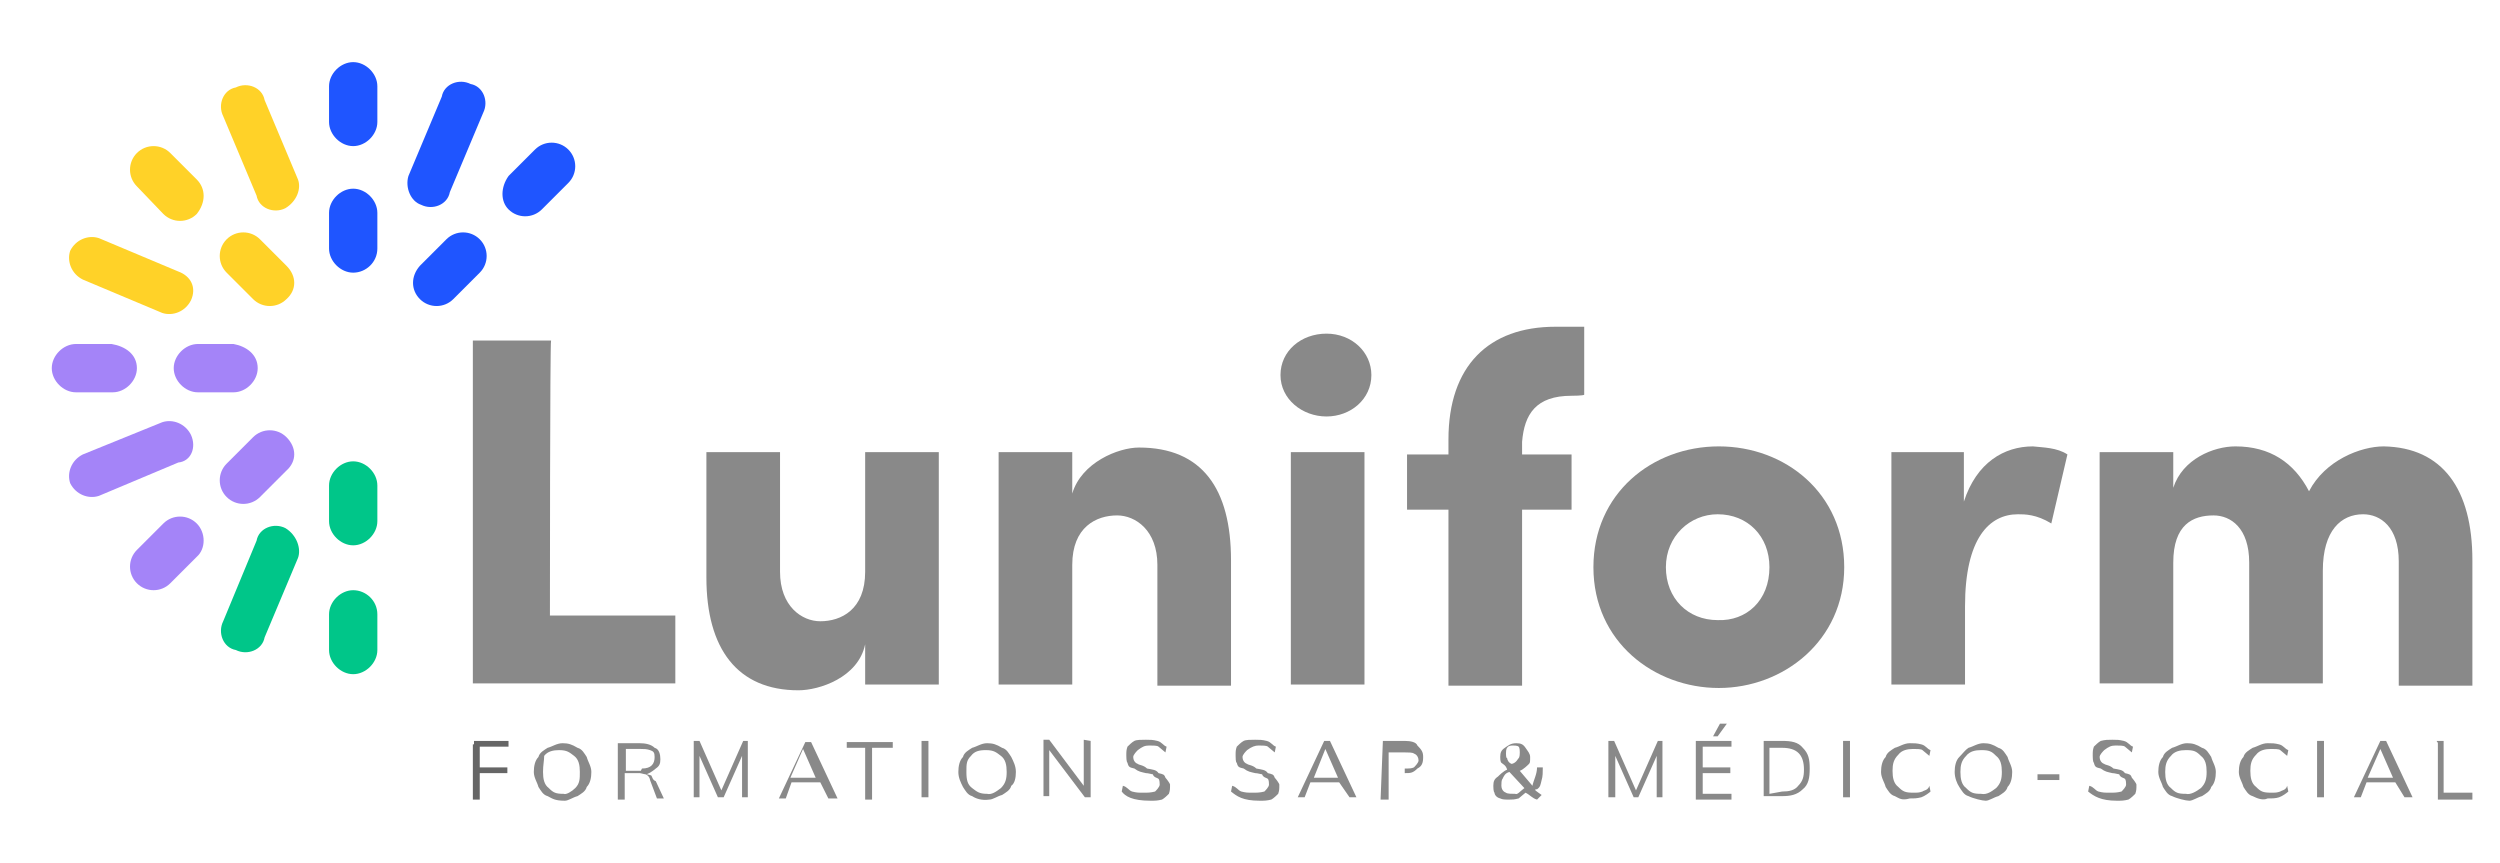 <svg xmlns="http://www.w3.org/2000/svg" xmlns:xlink="http://www.w3.org/1999/xlink" version="1.1" id="Calque_1" x="0px" y="0px" viewBox="0 0 217.3 75" style="enable-background:new 0 0 217.3 75;" xml:space="preserve"> <style type="text/css"> .st0{fill:#1F55FF;} .st1{fill:#FFD228;} .st2{fill:#A484F8;} .st3{fill:#00C689;} .st4{fill:#898989;} .st5{fill:#666666;} </style> <g> <g> <path class="st0" d="M30.7,23.7L30.7,23.7c-1.1,0-2.1-1-2.1-2.1v-3.1c0-1.1,1-2.1,2.1-2.1l0,0c1.1,0,2.1,1,2.1,2.1v3.1 C32.8,22.8,31.8,23.7,30.7,23.7z"></path> </g> <g> <path class="st1" d="M24.8,18.1L24.8,18.1c-1,0.5-2.3,0-2.5-1.1l-2.9-6.9c-0.5-1,0-2.3,1.1-2.5l0,0c1-0.5,2.3,0,2.5,1.1l2.9,6.9 C26.2,16.4,25.8,17.5,24.8,18.1z"></path> </g> <g> <path class="st0" d="M30.7,12.7L30.7,12.7c-1.1,0-2.1-1-2.1-2.1V7.5c0-1.1,1-2.1,2.1-2.1l0,0c1.1,0,2.1,1,2.1,2.1v3.1 C32.8,11.7,31.8,12.7,30.7,12.7z"></path> </g> <g> <path class="st2" d="M22.4,32L22.4,32c0,1.1-1,2.1-2.1,2.1h-3.1c-1.1,0-2.1-1-2.1-2.1l0,0c0-1.1,1-2.1,2.1-2.1h3.1 C21.4,30.1,22.4,30.8,22.4,32z"></path> </g> <g> <path class="st1" d="M24.9,26L24.9,26c-0.8,0.8-2.1,0.8-2.9,0l-2.3-2.3c-0.8-0.8-0.8-2.1,0-2.9l0,0c0.8-0.8,2.1-0.8,2.9,0l2.3,2.3 C25.8,24,25.8,25.2,24.9,26z"></path> </g> <g> <path class="st1" d="M16.6,26.1L16.6,26.1c-0.5,1-1.6,1.4-2.5,1.1l-6.9-2.9c-1-0.5-1.4-1.6-1.1-2.5l0,0c0.5-1,1.6-1.4,2.5-1.1 l6.9,2.9C16.6,24,17.1,25,16.6,26.1z"></path> </g> <g> <path class="st1" d="M17.1,18.6L17.1,18.6c-0.8,0.8-2.1,0.8-2.9,0l-2.3-2.4c-0.8-0.8-0.8-2.1,0-2.9l0,0c0.8-0.8,2.1-0.8,2.9,0 l2.3,2.3C17.9,16.4,17.9,17.6,17.1,18.6z"></path> </g> <g> <path class="st2" d="M11.9,32L11.9,32c0,1.1-1,2.1-2.1,2.1H6.6c-1.1,0-2.1-1-2.1-2.1l0,0c0-1.1,1-2.1,2.1-2.1h3.1 C10.9,30.1,11.9,30.8,11.9,32z"></path> </g> <g> <path class="st3" d="M30.7,40.1L30.7,40.1c-1.1,0-2.1,1-2.1,2.1v3.1c0,1.1,1,2.1,2.1,2.1l0,0c1.1,0,2.1-1,2.1-2.1v-3.1 C32.8,41.1,31.8,40.1,30.7,40.1z"></path> </g> <g> <path class="st3" d="M24.8,45.9L24.8,45.9c-1-0.5-2.3,0-2.5,1.1l-2.9,7c-0.5,1,0,2.3,1.1,2.5l0,0c1,0.5,2.3,0,2.5-1.1l2.9-6.9 C26.2,47.7,25.8,46.5,24.8,45.9z"></path> </g> <g> <path class="st3" d="M30.7,51.3L30.7,51.3c-1.1,0-2.1,1-2.1,2.1v3.1c0,1.1,1,2.1,2.1,2.1l0,0c1.1,0,2.1-1,2.1-2.1v-3.1 C32.8,52.2,31.8,51.3,30.7,51.3z"></path> </g> <g> <path class="st2" d="M24.9,38L24.9,38c-0.8-0.8-2.1-0.8-2.9,0l-2.3,2.3c-0.8,0.8-0.8,2.1,0,2.9l0,0c0.8,0.8,2.1,0.8,2.9,0l2.3-2.3 C25.8,40.1,25.8,38.9,24.9,38z"></path> </g> <g> <path class="st2" d="M16.6,37.8L16.6,37.8c-0.5-1-1.6-1.4-2.5-1.1l-6.9,2.8c-1,0.5-1.4,1.6-1.1,2.5l0,0c0.5,1,1.6,1.4,2.5,1.1 l6.9-2.9C16.6,40.1,17.1,38.9,16.6,37.8z"></path> </g> <g> <path class="st2" d="M17.1,45.5L17.1,45.5c-0.8-0.8-2.1-0.8-2.9,0l-2.3,2.3c-0.8,0.8-0.8,2.1,0,2.9l0,0c0.8,0.8,2.1,0.8,2.9,0 l2.3-2.3C17.9,47.7,17.9,46.3,17.1,45.5z"></path> </g> <g> <path class="st0" d="M36.6,17.8L36.6,17.8c1,0.5,2.3,0,2.5-1.1L42,9.8c0.5-1,0-2.3-1.1-2.5l0,0c-1-0.5-2.3,0-2.5,1.1l-2.9,6.9 C35.2,16.3,35.7,17.5,36.6,17.8z"></path> </g> <g> <path class="st0" d="M36.5,26L36.5,26c0.8,0.8,2.1,0.8,2.9,0l2.3-2.3c0.8-0.8,0.8-2.1,0-2.9l0,0c-0.8-0.8-2.1-0.8-2.9,0l-2.3,2.3 C35.7,24,35.7,25.2,36.5,26z"></path> </g> <g> <path class="st0" d="M44.2,18.2L44.2,18.2c0.8,0.8,2.1,0.8,2.9,0l2.3-2.3c0.8-0.8,0.8-2.1,0-2.9l0,0c-0.8-0.8-2.1-0.8-2.9,0 l-2.3,2.3C43.5,16.3,43.5,17.5,44.2,18.2z"></path> </g> <g> <g> <path class="st4" d="M47.8,53.5h10.9v5.9H41.1V29.6h6.8C47.8,29.6,47.8,53.5,47.8,53.5z"></path> <path class="st4" d="M75.2,39.3h6.4v20.2h-6.4v-3.5c-0.6,2.9-4,4-5.8,4c-5.3,0-8-3.6-8-9.8V39.3h6.4v10.4c0,3,1.9,4.3,3.5,4.3 c1.8,0,3.9-1,3.9-4.3C75.2,49.8,75.2,39.3,75.2,39.3z"></path> <path class="st4" d="M107,48.7v10.9h-6.4V49.1c0-3-1.9-4.3-3.5-4.3c-1.8,0-3.9,1-3.9,4.3v10.4h-6.4V39.3h6.4v3.6 c0.8-2.7,4-4,5.8-4C104.5,38.9,107,42.5,107,48.7z"></path> <path class="st4" d="M111.3,32.6c0-2.1,1.8-3.6,4-3.6c2.2,0,3.9,1.6,3.9,3.6c0,2.1-1.8,3.6-3.9,3.6S111.3,34.7,111.3,32.6z M112.2,59.4V39.3h6.4v20.2H112.2z"></path> <path class="st4" d="M136.6,34.4c-3.1,0-4.1,1.6-4.3,4v1.1h4.3v4.8h-4.3v15.3h-6.4V44.3h-3.6v-4.8h3.6v-1.3 c0-6.4,3.5-9.8,9.3-9.8h2.5v5.9C137.7,34.4,136.6,34.4,136.6,34.4z"></path> <path class="st4" d="M138.5,49.3c0-6.4,5.1-10.5,10.9-10.5s10.9,4.1,10.9,10.5s-5.3,10.5-10.9,10.5S138.5,55.8,138.5,49.3z M153.8,49.3c0-2.7-1.9-4.6-4.5-4.6c-2.4,0-4.5,1.9-4.5,4.6c0,2.7,1.9,4.6,4.5,4.6C151.8,54,153.8,52.2,153.8,49.3z"></path> <path class="st4" d="M179.7,39.5l-1.4,6c-1.3-0.8-2.3-0.8-2.9-0.8c-2.5,0-4.6,2.1-4.6,8v6.8h-6.4V39.3h6.3v4.3 c1.1-3.4,3.5-4.8,6-4.8C177.6,38.9,178.8,38.9,179.7,39.5z"></path> <path class="st4" d="M214.9,48.7v10.9h-6.4V48.8c0-3-1.6-4.1-3.1-4.1c-1.9,0-3.5,1.4-3.5,4.9v9.8h-6.4V48.9c0-3-1.6-4.1-3.1-4.1 c-1.8,0-3.5,0.8-3.5,4.1v10.5h-6.4V39.3h6.4v3.1c0.8-2.5,3.5-3.6,5.4-3.6c3,0,5.1,1.4,6.4,3.9c1.4-2.7,4.5-3.9,6.5-3.9 C212.3,38.9,214.9,42.5,214.9,48.7z"></path> </g> </g> <g> <path class="st5" d="M41.2,64.4h3v0.5h-2.5v1.8h2.4v0.5h-2.4v2.3h-0.6v-4.8h0.1V64.4z"></path> <path class="st4" d="M47.6,69.2c-0.4-0.1-0.6-0.5-0.8-0.8c-0.1-0.4-0.4-0.8-0.4-1.3c0-0.5,0.1-1,0.4-1.3c0.1-0.4,0.5-0.6,0.8-0.8 c0.4-0.1,0.8-0.4,1.3-0.4s0.8,0.1,1.3,0.4c0.4,0.1,0.6,0.5,0.8,0.8c0.1,0.4,0.4,0.8,0.4,1.3c0,0.5-0.1,1-0.4,1.3 c-0.1,0.4-0.5,0.6-0.8,0.8c-0.4,0.1-0.8,0.4-1.1,0.4C48.2,69.6,48,69.4,47.6,69.2z M50,68.5c0.4-0.4,0.4-0.8,0.4-1.4 c0-0.6-0.1-1.1-0.5-1.4s-0.6-0.5-1.3-0.5c-0.5,0-1,0.1-1.3,0.5c0,0.4-0.1,0.8-0.1,1.4c0,0.6,0.1,1.1,0.5,1.4 c0.4,0.4,0.6,0.5,1.3,0.5C49.2,69.1,49.7,68.8,50,68.5z"></path> <path class="st4" d="M57.7,69.4h-0.6l-0.6-1.6c0-0.1-0.1-0.4-0.4-0.5c-0.1,0-0.4-0.1-0.5-0.1h-1.3v2.3h-0.6v-4.9h1.9 c0.5,0,1,0.1,1.3,0.4c0.4,0.1,0.5,0.6,0.5,1c0,0.4-0.1,0.6-0.4,0.8c-0.1,0.1-0.5,0.4-0.8,0.5c0.1,0,0.4,0.1,0.4,0.1 c0.1,0.1,0.1,0.4,0.4,0.5L57.7,69.4z M55.8,66.8c0.8,0,1.1-0.4,1.1-1c0-0.4-0.1-0.5-0.4-0.6s-0.5-0.1-0.8-0.1h-1.3V67h1.3 L55.8,66.8L55.8,66.8z"></path> <path class="st4" d="M65,64.4v4.9h-0.5v-3.6l-1.6,3.6h-0.5l-1.6-3.6v3.6h-0.5v-4.9h0.5l1.9,4.3l1.9-4.3H65z"></path> <path class="st4" d="M71.3,68h-2.5l-0.5,1.4h-0.6l2.3-4.9h0.5l2.3,4.9h-0.8L71.3,68z M70.9,67.6l-1.1-2.5l-1.1,2.5H70.9z"></path> <path class="st4" d="M75.4,65h-1.8v-0.5h4V65h-1.8v4.5h-0.6V65H75.4z"></path> <path class="st4" d="M80.1,64.4h0.6v4.9h-0.6C80.1,69.3,80.1,64.4,80.1,64.4z"></path> <path class="st4" d="M84.5,69.2c-0.4-0.1-0.6-0.5-0.8-0.8c-0.2-0.4-0.4-0.8-0.4-1.3c0-0.5,0.1-1,0.4-1.3c0.1-0.4,0.5-0.6,0.8-0.8 c0.4-0.1,0.8-0.4,1.3-0.4s0.8,0.1,1.3,0.4c0.4,0.1,0.6,0.5,0.8,0.8c0.2,0.4,0.4,0.8,0.4,1.3c0,0.5-0.1,1-0.4,1.2 c-0.1,0.4-0.5,0.6-0.8,0.8c-0.4,0.1-0.8,0.4-1.1,0.4C85.3,69.6,84.8,69.4,84.5,69.2z M87,68.5c0.4-0.4,0.5-0.8,0.5-1.4 c0-0.6-0.1-1.1-0.5-1.4s-0.6-0.5-1.3-0.5c-0.6,0-1,0.1-1.3,0.5c-0.4,0.4-0.4,0.7-0.4,1.4s0.1,1.1,0.5,1.4s0.6,0.5,1.3,0.5 C86.2,69.1,86.6,68.8,87,68.5z"></path> <path class="st4" d="M94.8,64.4v4.9h-0.5l-3.1-4.1v4h-0.5v-4.9h0.5l3,4v-4L94.8,64.4L94.8,64.4z"></path> <path class="st4" d="M97.5,68.8l0.1-0.5c0.4,0.1,0.5,0.4,0.8,0.5c0.4,0.1,0.5,0.1,1,0.1c0.4,0,0.6,0,1-0.1 c0.1-0.1,0.4-0.4,0.4-0.6c0-0.1,0-0.4-0.1-0.5c-0.1-0.1-0.4-0.1-0.5-0.4c-0.1,0-0.4-0.1-0.6-0.1c-0.4-0.1-0.6-0.1-1-0.4 c-0.4-0.1-0.5-0.1-0.6-0.5c-0.1-0.1-0.1-0.5-0.1-0.6c0-0.4,0-0.5,0.1-0.8c0.1-0.1,0.4-0.4,0.6-0.5s0.6-0.1,1-0.1s0.6,0,1,0.1 s0.5,0.4,0.8,0.5l-0.1,0.5c-0.1-0.1-0.5-0.4-0.6-0.5c-0.1-0.1-0.5-0.1-0.8-0.1c-0.4,0-0.6,0.1-1,0.4c-0.1,0.1-0.4,0.4-0.4,0.6 s0.1,0.5,0.4,0.6c0.1,0.1,0.5,0.1,0.8,0.4c0.5,0.1,0.8,0.1,1,0.4c0.4,0.1,0.5,0.1,0.6,0.4c0.1,0.1,0.4,0.5,0.4,0.6 c0,0.4,0,0.5-0.1,0.8c-0.1,0.1-0.4,0.4-0.6,0.5c-0.4,0.1-0.6,0.1-1,0.1C98.4,69.6,97.8,69.2,97.5,68.8z"></path> <path class="st4" d="M107,68.8l0.1-0.5c0.4,0.1,0.5,0.4,0.8,0.5c0.4,0.1,0.5,0.1,1,0.1c0.4,0,0.6,0,1-0.1c0.1-0.1,0.4-0.4,0.4-0.6 c0-0.1,0-0.4-0.1-0.5c-0.1-0.1-0.4-0.1-0.5-0.4c-0.1,0-0.4-0.1-0.6-0.1c-0.4-0.1-0.6-0.1-1-0.4c-0.4-0.1-0.5-0.1-0.6-0.5 c-0.1,0-0.1-0.5-0.1-0.6c0-0.4,0-0.5,0.1-0.8c0.1-0.1,0.4-0.4,0.6-0.5c0.2-0.1,0.6-0.1,1-0.1s0.6,0,1,0.1s0.5,0.4,0.8,0.5 l-0.1,0.5c-0.1-0.1-0.5-0.4-0.6-0.5s-0.5-0.1-0.8-0.1s-0.6,0.1-1,0.4c-0.1,0.1-0.4,0.4-0.4,0.6s0.1,0.5,0.4,0.6 c0.1,0.1,0.5,0.1,0.8,0.4c0.5,0.1,0.8,0.1,1,0.4c0.4,0.1,0.5,0.1,0.6,0.4c0.1,0.1,0.4,0.5,0.4,0.6c0,0.4,0,0.5-0.1,0.8 c-0.1,0.1-0.4,0.4-0.6,0.5c-0.4,0.1-0.6,0.1-1,0.1C108,69.6,107.5,69.2,107,68.8z"></path> <path class="st4" d="M116.4,68h-2.5l-0.5,1.3h-0.6l2.3-4.9h0.5l2.3,4.9h-0.6L116.4,68z M116.3,67.6l-1.1-2.5l-1,2.5H116.3z"></path> <path class="st4" d="M120.2,64.4h1.9c0.5,0,1,0.1,1.1,0.4c0.4,0.4,0.5,0.6,0.5,1c0,0.5-0.1,0.8-0.5,1c-0.4,0.4-0.6,0.4-1.1,0.4 h-1.4v2.3H120L120.2,64.4L120.2,64.4L120.2,64.4z M122.1,66.8c0.4,0,0.6,0,0.8-0.1c0.1-0.1,0.4-0.4,0.4-0.6s-0.1-0.5-0.4-0.6 c-0.1-0.1-0.5-0.1-0.8-0.1h-1.4v1.8h1.4V66.8z"></path> <path class="st4" d="M134,69.1l-0.4,0.4c-0.4-0.1-0.6-0.4-1-0.6c-0.1,0.1-0.5,0.4-0.6,0.5c-0.4,0.1-0.5,0.1-0.8,0.1 c-0.4,0-0.6,0-0.8-0.1c-0.4-0.1-0.5-0.4-0.5-0.5c-0.1-0.1-0.1-0.5-0.1-0.6c0-0.4,0.1-0.6,0.4-0.8c0.1-0.1,0.5-0.5,0.8-0.6 c-0.1-0.4-0.4-0.5-0.5-0.6c-0.1-0.1-0.1-0.4-0.1-0.5c0-0.4,0.1-0.6,0.4-0.8s0.5-0.4,1-0.4c0.4,0,0.6,0.1,0.8,0.4s0.4,0.5,0.4,0.8 c0,0.4,0,0.5-0.1,0.6c-0.1,0.1-0.5,0.5-0.8,0.6l1.1,1.3c0.1-0.5,0.4-1,0.4-1.6h0.5c0,0.4,0,0.8-0.1,1.1c-0.1,0.4-0.1,0.6-0.4,0.8 C133.2,68.6,133.6,68.8,134,69.1z M132.5,68.5l-1.3-1.4c-0.4,0.1-0.5,0.4-0.6,0.6c-0.1,0.1-0.1,0.4-0.1,0.6s0.1,0.5,0.4,0.6 c0.1,0.1,0.5,0.1,0.8,0.1C131.9,69.1,132.1,68.8,132.5,68.5z M131,65c-0.1,0.1-0.1,0.4-0.1,0.5c0,0.1,0,0.4,0.1,0.4 c0,0.1,0.1,0.4,0.4,0.5c0.4-0.1,0.5-0.4,0.6-0.5c0.1-0.1,0.1-0.4,0.1-0.5s0-0.4-0.1-0.5s-0.4-0.1-0.5-0.1 C131.4,64.8,131.1,64.8,131,65z"></path> <path class="st4" d="M144.5,64.4v4.9h-0.5v-3.6l-1.6,3.6H142l-1.6-3.6v3.6h-0.6v-4.9h0.5l1.9,4.3l1.9-4.3H144.5z"></path> <path class="st4" d="M147.4,64.4h3.1v0.5H148v1.8h2.4v0.5H148v1.8h2.5v0.5h-3.1V64.4z M148.9,64l0.6-1.1h0.6l-0.8,1.1H148.9z"></path> <path class="st4" d="M153.3,64.4h1.6c0.8,0,1.4,0.1,1.8,0.6c0.5,0.5,0.6,1,0.6,1.8c0,0.8-0.1,1.4-0.6,1.8 c-0.5,0.5-1.1,0.6-1.8,0.6h-1.6C153.3,69.2,153.3,64.4,153.3,64.4z M154.9,68.8c0.6,0,1.1-0.1,1.4-0.5c0.4-0.4,0.5-0.8,0.5-1.4 c0-1.3-0.6-1.9-1.9-1.9h-1.1v4L154.9,68.8L154.9,68.8z"></path> <path class="st4" d="M160.2,64.4h0.6v4.9h-0.6V64.4z"></path> <path class="st4" d="M164.7,69.2c-0.4-0.1-0.6-0.5-0.8-0.8c-0.1-0.4-0.4-0.8-0.4-1.3c0-0.5,0.1-1,0.4-1.3c0.1-0.4,0.5-0.6,0.8-0.8 c0.4-0.1,0.8-0.4,1.3-0.4c0.4,0,0.6,0,1,0.1c0.4,0.1,0.5,0.4,0.8,0.5l-0.1,0.5c-0.1-0.1-0.5-0.4-0.6-0.5c-0.1-0.1-0.5-0.1-0.8-0.1 c-0.5,0-1,0.1-1.3,0.5c-0.4,0.4-0.5,0.8-0.5,1.4s0.1,1.1,0.5,1.4c0.4,0.4,0.6,0.5,1.3,0.5c0.4,0,0.5,0,0.8-0.1 c0.1-0.1,0.5-0.1,0.6-0.5l0.1,0.5c-0.1,0.1-0.5,0.4-0.8,0.5c-0.4,0.1-0.6,0.1-1,0.1C165.3,69.6,165.1,69.4,164.7,69.2z"></path> <path class="st4" d="M171.1,69.2c-0.4-0.1-0.6-0.5-0.8-0.8s-0.4-0.8-0.4-1.3c0-0.5,0.1-1,0.4-1.3s0.5-0.6,0.8-0.8 c0.4-0.1,0.8-0.4,1.3-0.4s0.8,0.1,1.3,0.4c0.4,0.1,0.6,0.5,0.8,0.8c0.1,0.4,0.4,0.8,0.4,1.3c0,0.5-0.1,1-0.4,1.3 c-0.1,0.4-0.5,0.6-0.8,0.8c-0.4,0.1-0.8,0.4-1.1,0.4S171.5,69.4,171.1,69.2z M173.5,68.5c0.4-0.4,0.5-0.8,0.5-1.4 c0-0.6-0.1-1.1-0.5-1.4c-0.4-0.4-0.6-0.5-1.3-0.5c-0.5,0-1,0.1-1.3,0.5c-0.4,0.4-0.5,0.8-0.5,1.4c0,0.6,0.1,1.1,0.5,1.4 c0.4,0.4,0.6,0.5,1.3,0.5C172.7,69.1,173.1,68.8,173.5,68.5z"></path> <path class="st4" d="M177.1,67.3h1.9v0.5h-1.9V67.3z"></path> <path class="st4" d="M181.5,68.8l0.1-0.5c0.4,0.1,0.5,0.4,0.8,0.5c0.4,0.1,0.5,0.1,1,0.1c0.4,0,0.6,0,1-0.1 c0.1-0.1,0.4-0.4,0.4-0.6c0-0.1,0-0.4-0.1-0.5c-0.1-0.1-0.4-0.1-0.5-0.4c-0.1,0-0.4-0.1-0.6-0.1c-0.4-0.1-0.6-0.1-1-0.4 c-0.4-0.1-0.5-0.1-0.6-0.5c-0.1-0.1-0.1-0.5-0.1-0.6c0-0.4,0-0.5,0.1-0.8c0.1-0.1,0.4-0.4,0.6-0.5c0.4-0.1,0.6-0.1,1-0.1 s0.6,0,1,0.1s0.5,0.4,0.8,0.5l-0.1,0.5c-0.1-0.1-0.5-0.4-0.6-0.5c-0.1-0.1-0.5-0.1-0.8-0.1c-0.4,0-0.6,0.1-1,0.4 c-0.1,0.1-0.4,0.4-0.4,0.6s0.1,0.5,0.4,0.6c0.1,0.1,0.5,0.1,0.8,0.4c0.5,0.1,0.8,0.1,1,0.4c0.4,0.1,0.5,0.1,0.6,0.4 c0.1,0.1,0.4,0.5,0.4,0.6c0,0.4,0,0.5-0.1,0.8c-0.1,0.1-0.4,0.4-0.6,0.5c-0.4,0.1-0.6,0.1-1,0.1C182.6,69.6,182,69.2,181.5,68.8z"></path> <path class="st4" d="M188.8,69.2c-0.4-0.1-0.6-0.5-0.8-0.8c-0.1-0.4-0.4-0.8-0.4-1.3c0-0.5,0.1-1,0.4-1.3c0.1-0.4,0.5-0.6,0.8-0.8 c0.4-0.1,0.8-0.4,1.3-0.4s0.8,0.1,1.3,0.4c0.4,0.1,0.6,0.5,0.8,0.8c0.1,0.4,0.4,0.8,0.4,1.3c0,0.5-0.1,1-0.4,1.3 c-0.1,0.4-0.5,0.6-0.8,0.8c-0.4,0.1-0.8,0.4-1.1,0.4S189.2,69.4,188.8,69.2z M191.3,68.5c0.4-0.4,0.5-0.8,0.5-1.4 c0-0.6-0.1-1.1-0.5-1.4c-0.4-0.4-0.6-0.5-1.3-0.5c-0.5,0-1,0.1-1.3,0.5c-0.4,0.4-0.5,0.8-0.5,1.4c0,0.6,0.1,1.1,0.5,1.4 c0.4,0.4,0.6,0.5,1.3,0.5C190.4,69.1,190.9,68.8,191.3,68.5z"></path> <path class="st4" d="M195.8,69.2c-0.4-0.1-0.6-0.5-0.8-0.8c-0.1-0.4-0.4-0.8-0.4-1.3c0-0.5,0.1-1,0.4-1.3c0.1-0.4,0.5-0.6,0.8-0.8 c0.4-0.1,0.8-0.4,1.3-0.4c0.4,0,0.6,0,1,0.1s0.5,0.4,0.8,0.5l-0.1,0.5c-0.1-0.1-0.5-0.4-0.6-0.5c-0.1-0.1-0.5-0.1-0.8-0.1 c-0.5,0-1,0.1-1.3,0.5c-0.4,0.4-0.5,0.8-0.5,1.4s0.1,1.1,0.5,1.4c0.4,0.4,0.6,0.5,1.3,0.5c0.4,0,0.5,0,0.8-0.1 c0.1-0.1,0.5-0.1,0.6-0.5l0.1,0.5c-0.1,0.1-0.5,0.4-0.8,0.5s-0.6,0.1-1,0.1C196.7,69.6,196.2,69.4,195.8,69.2z"></path> <path class="st4" d="M201.4,64.4h0.6v4.9h-0.6V64.4z"></path> <path class="st4" d="M208.2,68h-2.5l-0.5,1.3h-0.6l2.3-4.9h0.5l2.3,4.9H209L208.2,68z M208,67.6l-1.1-2.5l-1.1,2.5H208z"></path> <path class="st4" d="M211.8,64.4h0.6v4.5h2.5v0.6h-3v-4.9C211.9,64.5,211.8,64.5,211.8,64.4z"></path> </g> </g> </svg>